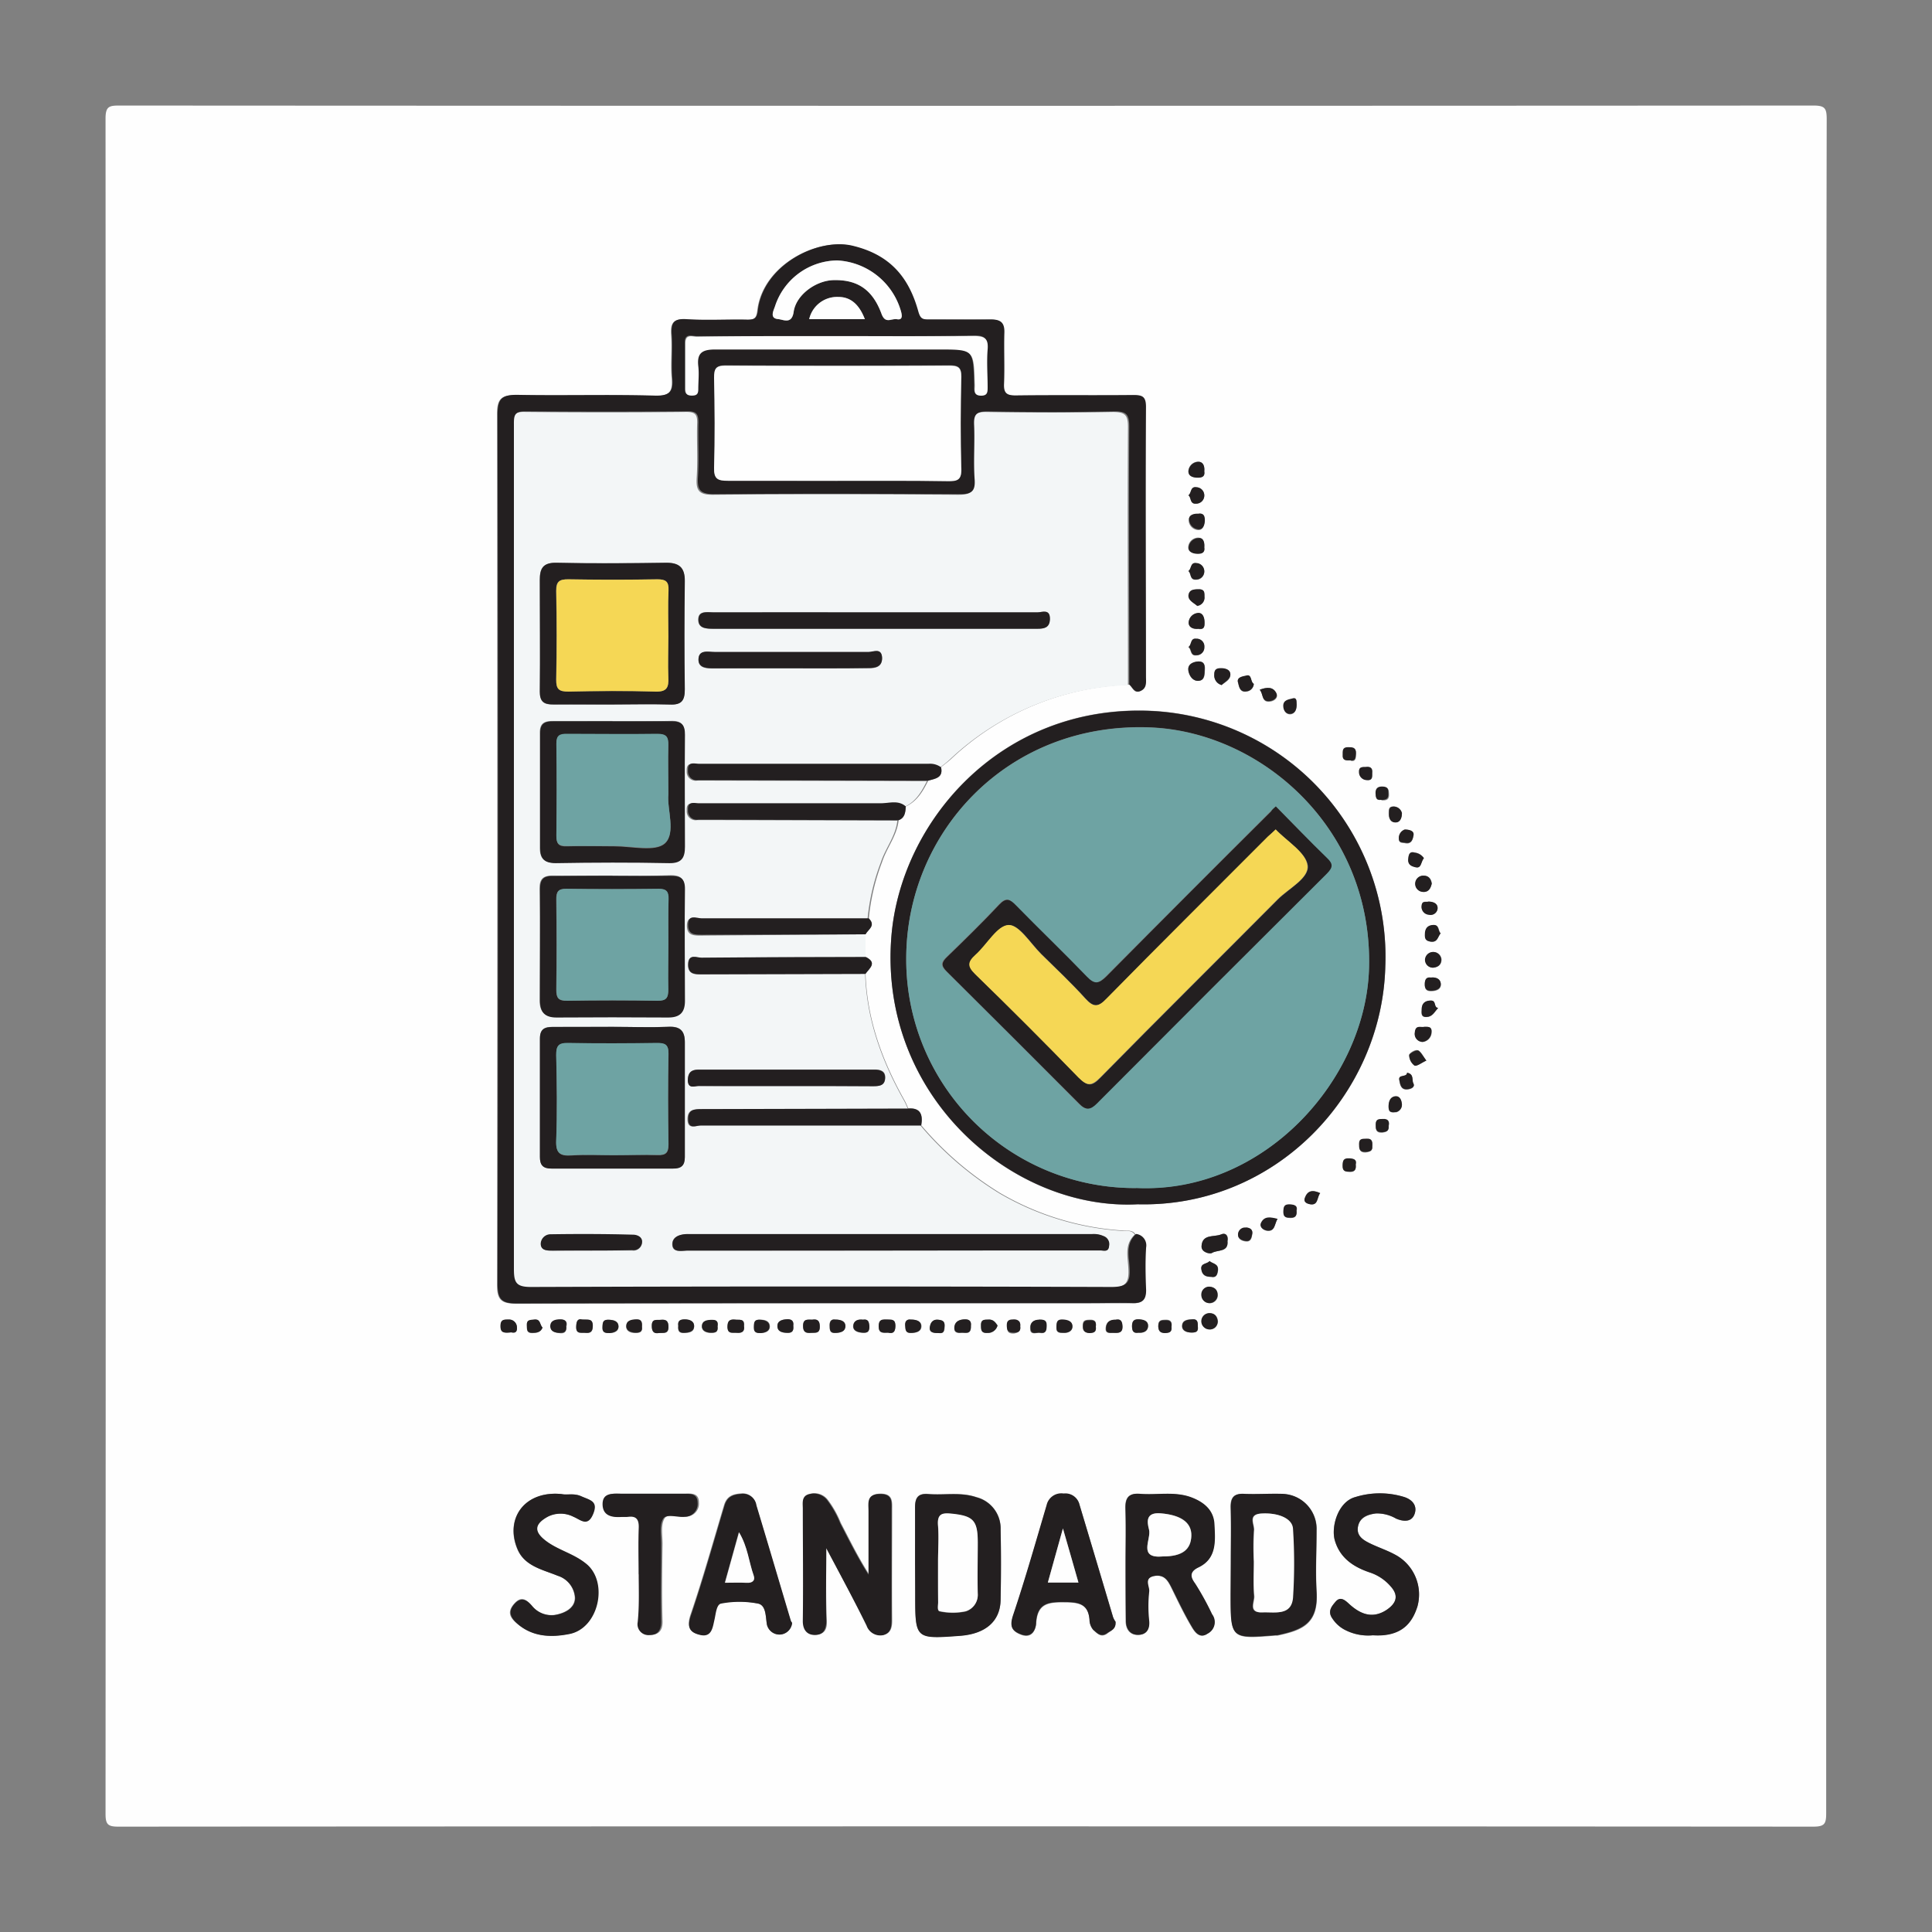 <svg id="Layer_1" data-name="Layer 1" xmlns="http://www.w3.org/2000/svg" viewBox="0 0 300 300"><rect x="0" y="0" width="300" height="300" fill="#808080" stroke="none"/><defs><style>.cls-1{fill:#fefefe;}.cls-2{fill:#f3f6f7;}.cls-3{fill:#231f20;}.cls-4{fill:#6ea3a3;}.cls-5{fill:#f5d755;}</style></defs><path class="cls-1" d="M283.57,150q0,65.75,0,131.49c0,1.65-.18,2.15-2,2.15q-131.62-.09-263.24,0c-1.63,0-1.94-.41-1.94-2q.06-131.62,0-263.25c0-1.9.6-2,2.18-2q131.49.08,263,0c1.78,0,2.08.39,2.08,2.11Q283.53,84.24,283.57,150ZM134.4,151.21c.57-.85,1.87-1.7,0-2.57l0-3.56c.4-.76,1.65-1.34.51-2.43a33.22,33.22,0,0,1,2.05-8.77c.72-2.24,2.33-4.11,2.58-6.52,1-.39,1.05-1.26,1.11-2.13,1.76-.81,2.66-2.37,3.48-4,1.07-.32,2.37-.42,2-2.11.52-.42,1.07-.82,1.56-1.27a42.4,42.4,0,0,1,27.67-11.54c.52.41.7,1.45,1.69,1s.8-1.36.8-2.2c0-14,0-27.92,0-41.88,0-1.76-.69-1.86-2.08-1.85-6,.06-12.09,0-18.13.06-1.44,0-1.9-.38-1.83-1.83.11-2.63,0-5.28.05-7.91,0-1.58-.58-2.1-2.11-2.06-3.23.07-6.46,0-9.7,0-1,0-1.26-.2-1.57-1.3-1.47-5.27-4.39-8.78-10.26-10.16-5.41-1.27-13.78,3-14.63,10-.15,1.27-.48,1.52-1.63,1.49-3.15-.06-6.31.13-9.45-.07-2-.13-2.43.59-2.3,2.41.16,2.21-.1,4.44.08,6.64s-.3,2.88-2.68,2.82c-7.14-.2-14.3,0-21.44-.12-2.34,0-3,.55-3,3q.1,67.55,0,135.09c0,2.36.6,3,3,3,29.71-.09,59.42-.06,89.13-.06,2.21,0,4.42,0,6.63,0,1.44,0,2-.55,1.94-2-.07-2.22-.12-4.44,0-6.64a1.78,1.78,0,0,0-1.56-2.09c-.46-.69-1.18-.52-1.84-.57a43.25,43.25,0,0,1-19.21-5.85,51,51,0,0,1-12.22-10.51c.27-1.58-.05-2.71-2-2.62-.21-.45-.39-.91-.64-1.34C137,164.71,134.64,158.29,134.4,151.21ZM176.66,187c21.38.52,38-17,38.45-37a38.2,38.2,0,0,0-36.57-39.64c-23.28-.93-38.73,17.34-40.13,35.09C136.45,170.38,157.43,188.07,176.66,187ZM128.3,240.39c2.32,4.37,4.37,8.18,6.37,12a2.25,2.25,0,0,0,2.54,1.46c1.14-.24,1.34-1.16,1.33-2.29-.06-5.69,0-11.39,0-17.08,0-1.32.15-2.58-1.85-2.55s-1.72,1.42-1.73,2.65c0,3.29,0,6.59,0,9.88-1.72-2.67-3-5.33-4.4-8a15.38,15.38,0,0,0-2.07-3.65,2.62,2.62,0,0,0-2.73-.85c-1.26.27-1,1.37-1,2.28,0,5.78,0,11.56,0,17.34,0,1.49.57,2.27,1.91,2.24s1.78-.77,1.73-2.16C128.22,248.15,128.3,244.58,128.3,240.39Zm46.48,2.37c0,3,0,5.94,0,8.92,0,1.3.63,2.2,1.88,2.2s1.86-.75,1.73-2.15a21.25,21.25,0,0,1,0-4.58c.09-.8-.91-2.1.84-2.42,1.52-.27,2.07.69,2.62,1.78,1,2.06,2,4.16,3.18,6.13.46.76,1.21,1.9,2.44,1.05a2,2,0,0,0,.69-3,44.26,44.26,0,0,0-2.62-4.76c-.62-.84-1.07-1.77.5-2.52,2.9-1.37,2.61-4.17,2.48-6.73-.11-2.17-1.64-3.4-3.51-4.12-2.59-1-5.33-.36-8-.57-1.86-.16-2.35.67-2.29,2.38C174.85,237.15,174.78,240,174.78,242.76Zm16.34,0v4.84c0,6.94,0,6.94,7,6.38h.26c3.91-.82,6.4-1.82,6.08-6.85-.2-3.13,0-6.29,0-9.43A5.44,5.44,0,0,0,199,232c-1.95-.09-3.91.06-5.86,0-1.57-.08-2.11.55-2.07,2.09C191.18,236.93,191.12,239.83,191.12,242.72Zm-49,.24v4.58c0,6.91,0,6.91,6.94,6.4,4-.29,6.26-2.25,6.32-5.57.07-3.65.08-7.3,0-10.94a5,5,0,0,0-3.74-5c-2.48-.85-5-.29-7.49-.5-1.57-.13-2.09.56-2.05,2.08C142.14,237,142.09,240,142.09,243Zm31.13,8.86a3.28,3.28,0,0,1-.39-.69q-2.61-8.74-5.22-17.48a2.24,2.24,0,0,0-2.45-1.7,2.34,2.34,0,0,0-2.64,1.79c-1.69,5.67-3.3,11.36-5.18,17-.56,1.67-.39,2.48,1.21,3.08,1.8.67,2.28-1,2.33-1.82.2-3.11,2-3.25,4.47-3.21,2.15,0,3.62.27,3.82,2.74a2.48,2.48,0,0,0,.59,1.58c.55.44,1.13,1.23,2.14.53C172.52,253.17,173.31,253,173.22,251.82ZM123,252a1.62,1.62,0,0,1-.28-.42c-1.78-6-3.53-11.94-5.34-17.9a2.09,2.09,0,0,0-2.35-1.78c-1.35.09-2.21.48-2.61,1.83-1.69,5.65-3.28,11.34-5.18,16.93-.64,1.86-.22,2.78,1.42,3.15s1.93-1.2,2.2-2.36c.22-.95.31-2.41,1.06-2.52a15.33,15.33,0,0,1,5.81.07c1.24.28,1.15,2,1.35,3.22a2,2,0,0,0,2.21,1.57A2,2,0,0,0,123,252Zm90.09,1.9c4.53.31,6.18-2,7-4.44a7,7,0,0,0-3.51-8.07c-1.3-.69-2.72-1.14-4-1.8-1-.51-2-1.26-1.71-2.58s1.51-1.84,2.81-2a5.9,5.9,0,0,1,3.09.8c1,.43,2.35.67,2.85-.64s-.25-2.27-1.56-2.7a12.82,12.82,0,0,0-7.61,0c-2.68.74-3.79,4.58-3.19,6.71.8,2.77,3,4.14,5.44,5a7.26,7.26,0,0,1,3.26,2.19c1.3,1.46.8,2.67-.69,3.64-2.2,1.42-4.07.62-5.77-.93-.67-.62-1.38-1.24-2.13-.35-.59.7-1.29,1.49-.47,2.62a5.15,5.15,0,0,0,1.78,1.66A7.81,7.81,0,0,0,213.13,253.93ZM87.23,232c-5.77-.59-8.88,3.8-6.91,8.54,1.11,2.65,3.93,3.17,6.23,4.12a3.83,3.83,0,0,1,2.7,3.44c0,1.66-1.71,2.43-3.17,2.66a3.91,3.91,0,0,1-3.52-1.43c-.77-.9-1.57-1.6-2.69-.35s-.77,2.1.27,3c2.4,2.18,5.31,2.3,8.23,1.72,4.48-.88,6-7.83,2.78-10.75-1.93-1.71-4.41-2.19-6.38-3.67s-1.86-2.65.27-3.81a4.42,4.42,0,0,1,4,.05c1,.4,2.16,1.52,3-.43s-.53-2.18-1.87-2.79C89.08,231.83,88,232.19,87.23,232Zm12,12.46c0,2.46.1,4.93,0,7.39a1.69,1.69,0,0,0,1.86,2c1.18,0,1.83-.67,1.79-2.11-.12-4-.06-8,0-12,0-1.34-.3-2.93.3-3.94.51-.85,2.2-.18,3.35-.31a2,2,0,0,0,2-2.18c0-1.51-1.15-1.4-2.18-1.39-3.23,0-6.46,0-9.68,0-1.36,0-3-.22-2.89,1.73.07,1.76,1.54,2,3,1.86.26,0,.52,0,.77,0,1.42-.23,1.91.31,1.84,1.78C99.09,239.7,99.18,242.08,99.18,244.46Zm91.42-51.79c.12-.79-.29-1.3-1-1-1.09.47-2.95-.12-3.06,1.83-.06,1,1.34,1.24,1.58,1.08C189,194,190.81,194.52,190.6,192.67Zm-4.76-89.94c-.8.13-1.49.47-1.32,1.43s.76,1.68,1.66,1.55.84-1.06.88-1.85S186.74,102.62,185.84,102.73Zm36.69,47.53c.78-.08,1.27-.48,1.27-1.28a1.27,1.27,0,0,0-2.53,0A1.22,1.22,0,0,0,222.53,150.26Zm-.22-13c-.09-.66-.38-1.22-1.2-1.28a1.26,1.26,0,0,0-.21,2.52C221.71,138.57,222.12,138.09,222.31,137.25Zm-33.22,68c-.05-.81-.44-1.3-1.24-1.33a1.26,1.26,0,1,0-.1,2.52A1.22,1.22,0,0,0,189.09,205.23Zm-1.29-5.44a1.22,1.22,0,0,0-1.26,1.29,1.26,1.26,0,1,0,2.52,0C189.07,200.27,188.58,199.87,187.8,199.79Zm35.9-54.86c-.45-.36-.16-1.36-1.14-1.31s-1.28.58-1.31,1.45c0,.66.07,1,.9,1.14C223.25,146.36,223.25,145.44,223.7,144.93ZM187,73.18c.06-.78-.2-1.52-1-1.5a1.58,1.58,0,0,0-1.48,1.46c0,.78.7,1,1.45,1S187.14,73.94,187,73.18ZM137.91,206.94c.71.16,1.11-.09,1.13-1s-.62-1-1.32-1-1.28,0-1.28,1.06S137.06,207,137.91,206.94Zm-11.75-2c-.73,0-1.44-.18-1.46.93,0,.95.38,1.18,1.21,1.12.65-.06,1.37.17,1.39-.94C127.31,205.08,126.93,204.8,126.16,204.91Zm95-45.47c-.58.1-1.32-.3-1.43.85a1.24,1.24,0,0,0,1.2,1.49,1.57,1.57,0,0,0,1.38-1.5C222.37,159.34,221.7,159.46,221.12,159.44Zm-105.6,46.41c.09-1.18-.76-.88-1.38-.95-.87-.09-1.2.24-1.19,1.14,0,1.14.78.85,1.42.91C115.23,207,115.68,206.74,115.52,205.85ZM102.26,207c.76-.05,1.52.22,1.54-.91,0-.91-.3-1.24-1.18-1.15-.63.07-1.4-.23-1.41.91C101.2,206.7,101.5,207.08,102.26,207Zm-11.85-2.07c-.76-.21-.92.33-.94,1.15,0,1.14.77.85,1.4.91.87.09,1.2-.23,1.18-1.14C92,204.68,91.27,205,90.41,204.89Zm97.73-6.62c.68.09.88-.24,1-1,.13-1.1-.81-1-1.3-1.48-.36.48-1.41.23-1.28,1.24S187.21,198.29,188.14,198.27Zm1.55-91.9c.47-.46,1.33-.76,1.36-1.57s-.69-1-1.44-1-1.08.19-1.06,1A1.54,1.54,0,0,0,189.69,106.37Zm-3.57-8.73c.85.12.94-.4.92-1.08s-.31-1.48-1.07-1.38a1.58,1.58,0,0,0-1.4,1.54C184.63,97.48,185.36,97.72,186.12,97.64Zm-.23-3.57A1.29,1.29,0,0,0,187,92.66c0-.62,0-1.18-.88-1.16-.74,0-1.47.15-1.59.88S185.34,93.58,185.89,94.07Zm.2-14.3c-.78,0-1.52.19-1.52,1a1.57,1.57,0,0,0,1.44,1.5c.77.06,1-.67,1-1.42S186.87,79.66,186.09,79.77ZM187,85c.05-.78-.19-1.52-1-1.52a1.57,1.57,0,0,0-1.5,1.44c-.06.77.67,1,1.43,1S187.14,85.73,187,85Zm0,3.83a1.28,1.28,0,0,0-1.19-1.35c-1-.17-.77.91-1.28,1.23.47.37.2,1.38,1.17,1.32A1.26,1.26,0,0,0,187,88.78Zm-1.23,10.4c-1-.16-.73,1-1.26,1.27.52.32.24,1.39,1.24,1.28a1.21,1.21,0,0,0,1.23-1.27A1.19,1.19,0,0,0,185.81,99.18Zm-12.5,105.73c-.94,0-1.51.32-1.59,1.25s.62.76,1.16.79c.79,0,1.49.06,1.41-1.1C174.24,205.08,174,204.81,173.31,204.91Zm-11.95,0c-.87,0-1.42.45-1.37,1.35,0,1.12,1,.58,1.51.68.95.16,1-.45,1-1.2S162,204.89,161.36,204.91ZM187,77a1.27,1.27,0,0,0-1.2-1.34c-1-.16-.76.92-1.27,1.25.48.35.21,1.37,1.18,1.3A1.26,1.26,0,0,0,187,77ZM79.34,206.89c.16,0,1,.34.93-.79A1.23,1.23,0,0,0,79,204.91c-.74,0-1.25,0-1.25,1S78.15,207,79.34,206.89Zm71.42-1c.06-.46,0-1-.83-1s-1.49.18-1.69,1.08.24,1.06,1,1S150.82,207.33,150.76,205.87Zm72.56-49.36c-.75-.07-.25-1.15-1.14-1.15s-1.41.45-1.42,1.35c0,.52-.24,1.25.76,1.2S222.73,157.14,223.32,156.51ZM123.18,205.87c.1-.75-.25-1-1-1s-1.45.24-1.47,1c0,.92.75,1.09,1.57,1.11S123.25,206.53,123.18,205.87ZM94.69,207c.7,0,1.39-.28,1.35-1.06s-.69-1-1.43-1c-1-.06-1,.43-1.06,1.2S94.05,207,94.69,207Zm5-.93c0-.64,0-1.15-.85-1.14s-1.61.16-1.61,1.07c0,.73.69,1,1.43,1S99.79,206.82,99.68,206Zm5.64-.17c-.06.66,0,1.13.88,1.1s1.61-.17,1.58-1.09c0-.73-.72-1-1.46-1S105.22,205.1,105.32,205.86Zm6.1.08c.09-.55,0-1.06-.83-1s-1.6.14-1.62,1c0,.74.68,1,1.42,1S111.54,206.85,111.42,205.94Zm6.77,1c.69,0,1.39-.28,1.35-1.06s-.7-1-1.44-1c-1-.06-1,.43-1,1.2S117.55,207,118.19,207Zm11.49-2.06c-.41-.07-.89,0-.88.86s.06,1.28,1,1.21c.74-.05,1.41-.26,1.44-1S130.66,204.9,129.68,204.9Zm4.29,0c-.75-.1-1.42.2-1.51.91s.55,1.07,1.29,1.12,1.25-.09,1.2-1C134.92,205.21,134.76,204.8,134,204.92Zm-46,1c.14-.62-.09-1-.89-1s-1.6.19-1.55,1.11c0,.72.74.94,1.48,1S88,206.71,87.92,205.87Zm53.51-1c-.41-.07-.89,0-.89.86s.07,1.28,1.05,1.21c.73-.05,1.4-.26,1.44-1S142.41,204.9,141.43,204.9Zm13.46.94c-.32-.47-.64-1-1.45-.94-.59,0-1.16-.05-1.15.84,0,.72,0,1.29,1,1.23A1.54,1.54,0,0,0,154.89,205.84ZM165.16,207c.75,0,1.39-.31,1.37-1s-.7-1-1.44-1c-1-.06-1,.43-1.05,1.2S164.54,207,165.16,207Zm57.07-55.16c-.75-.11-1,.26-1,1,0,.92.38,1.12,1.18,1.07s1.39-.35,1.31-1.12S223,151.71,222.23,151.79Zm-27.54-45.61c-.55-.31-.27-1.52-1.14-1.29-.45.12-1.57.21-1.31,1.07.15.51.23,1.59,1.35,1.38A1.25,1.25,0,0,0,194.69,106.18ZM176.78,206.94c.77.08,1.43-.21,1.49-.94s-.58-1.05-1.32-1.1-1.21.17-1.17,1.08C175.81,206.72,176,207.06,176.78,206.94ZM186,206c0-.62,0-1.16-.84-1.15s-1.61.15-1.63,1.06c0,.74.68,1,1.42,1S186.11,206.85,186,206Zm35.47-41.35c-.49-.64-.78-1.36-1.27-1.56s-1.39.47-1.39.72a2.06,2.06,0,0,0,.81,1.61C220,165.62,220.73,165,221.48,164.69Zm.36-24.66c-.37.1-1-.2-1.08.61a1.22,1.22,0,0,0,1.11,1.43,1.1,1.1,0,0,0,1.35-.87C223.33,140.39,222.67,140.07,221.84,140Zm-4.15-13.77a1.33,1.33,0,0,0-1.31-1c-.77,0-.72.5-.74,1,0,.76.23,1.43,1,1.46C217.31,127.73,217.66,127.17,217.69,126.26Zm3.41,7a2,2,0,0,0-1.39-.85c-.74-.21-1,.18-1,.93-.12,1,.54,1.19,1.12,1.33C220.73,134.9,220.6,133.88,221.1,133.26ZM145.79,207c.8.12.89-.38.91-1.06s-.3-.94-1-1c-1-.09-1.23.67-1.29,1.19C144.28,206.91,145.08,207,145.79,207Zm-61.54-.82c-.45-.39-.3-1.37-1.31-1.24-.62.08-1.19,0-1.13.9,0,.59-.07,1.19.85,1.17C83.37,207,84,206.87,84.25,206.13Zm134.24-39.56c-.05.77-1.44.18-1.22,1.15.11.48.17,1.42,1.1,1.42.61,0,1.38-.29,1.09-.88S219.63,166.79,218.49,166.57Zm-1.77,6.12a1.18,1.18,0,0,0,.94-1.4c-.08-.66-.51-1.2-1.16-1s-.9.88-.88,1.63S215.93,172.79,216.72,172.69ZM181.91,206c.06-.54.05-1.08-.82-1.08s-1.26.09-1.22,1c0,.72.22,1,1,1S182,206.87,181.91,206Zm-11.75,0c.06-.54.06-1.08-.82-1.08s-1.26.09-1.22,1c0,.72.23,1,1,1S170.27,206.87,170.16,206Zm-11.74,0c.09-.71-.16-1.06-.94-1s-1.1,0-1.11.89.18,1.22,1.09,1.18C158.21,206.93,158.52,206.66,158.42,205.94Zm40-16.68c-1.06-.26-2-.48-2.55.57-.34.67.3,1.14.87,1.24C198,191.3,197.88,190.06,198.38,189.26Zm2.94-1.34c.16-.71-.28-.86-1-.91-.94,0-1.06.42-1.06,1.2s.52.85,1.13.87C201.21,189.11,201.41,188.7,201.32,187.92Zm9.19-7.15c.16-.72-.27-.86-1-.91-.94-.05-1.06.42-1.06,1.2s.51.84,1.13.87C210.41,182,210.61,181.55,210.51,180.77Zm5.11-6c.14-.6-.06-1-.87-1-.58,0-1.17-.07-1.16.83,0,.73,0,1.27,1,1.23C215.3,175.78,215.73,175.63,215.62,174.74Zm2.48-45.93a1.37,1.37,0,0,0-.93,1.34c0,.77.57.61,1,.71,1,.19,1.18-.66,1.28-1.17S219,128.79,218.1,128.81Zm-3.62-4.61c.62,0,1.18,0,1.17-.84s-.08-1.26-1-1.22c-.71,0-1,.23-1,1S213.67,124.29,214.48,124.2Zm-4.77-6.14c.75.15.79-.38.83-1,.07-1-.52-1-1.24-1-.9,0-.78.61-.81,1.18C208.43,118.06,209,118.12,209.71,118.06Zm-8.37-8.61c-.06-.45.11-1.26-.64-1-.48.18-1.4.19-1.4,1.14,0,.68.35,1.24,1,1.25C201.06,110.87,201.35,110.21,201.34,109.45Zm-5.73-2.35c.58.63.21,2,1.63,1.75.62-.09,1.23-.6.95-1.21C197.72,106.63,196.75,106.67,195.61,107.1Zm17.47,70.84c0-.63,0-1.18-.86-1.13-.57,0-1.18-.1-1.18.8,0,.71,0,1.31,1,1.26C212.7,178.84,213.17,178.74,213.08,177.94Zm-19.64,12.67a1.09,1.09,0,0,0-1.23,1c-.05.65.49,1,1.14,1.07.89.15,1-.64,1.06-1.08C194.58,190.94,194.08,190.63,193.44,190.61ZM205,185.27c-1.21-.56-2-.41-2.41.82-.16.51.26.75.6.85C204.75,187.38,204.44,185.94,205,185.27Zm7.07-66.17c-.57,0-1.08,0-1,.75a1.23,1.23,0,0,0,1.22,1.28c.92.09.78-.57.82-1.14C213.15,119.16,212.67,119,212.06,119.1Z"/><path class="cls-2" d="M134.4,145.08l0,3.56c-8.51,0-17,0-25.52.11-.72,0-2-.72-2.06,1,0,1.46.9,1.58,2,1.57l25.52-.07c.24,7.08,2.58,13.5,6,19.58.25.43.43.89.64,1.34l-32.14.08c-1.11,0-2.08,0-2.09,1.53,0,1.71,1.3,1,2,1,11.4,0,22.8,0,34.19,0a51,51,0,0,0,12.22,10.51,43.25,43.25,0,0,0,19.21,5.85c.66,0,1.38-.12,1.84.57-1.64,1.49-1.08,3.47-1,5.23.13,2.2-.37,3-2.81,3q-45.06-.15-90.12,0c-2.36,0-2.69-.7-2.68-2.81q.09-52.45,0-104.92c0-8.77,0-17.53,0-26.3,0-1.3.12-1.95,1.72-1.94q12.65.13,25.28,0c1.4,0,1.69.47,1.65,1.75-.08,2.8.11,5.62-.07,8.42-.13,2,.31,2.72,2.55,2.69,12.68-.12,25.36-.09,38,0,1.8,0,2.56-.26,2.41-2.3-.2-2.79,0-5.61-.08-8.42-.08-1.61.32-2.16,2.06-2.13,6.55.11,13.1.12,19.65,0,1.88,0,2.39.41,2.38,2.35-.08,13.36,0,26.72,0,40.07a42.4,42.4,0,0,0-27.67,11.54c-.49.45-1,.85-1.56,1.27a2.83,2.83,0,0,0-1.88-.54c-3.23,0-6.46,0-9.68,0q-13,0-26,0c-.73,0-1.82-.43-1.73,1.07a1.38,1.38,0,0,0,1.63,1.47c.6,0,1.19,0,1.79,0l33.88.08c-.82,1.64-1.72,3.2-3.48,4-1.17-1-2.57-.48-3.84-.49-9.43,0-18.85,0-28.27,0-.75,0-1.81-.4-1.71,1.08a1.38,1.38,0,0,0,1.65,1.46c.59,0,1.19,0,1.78,0l29.28.09c-.25,2.41-1.86,4.28-2.58,6.52a33.22,33.22,0,0,0-2.05,8.77c-8.67,0-17.34-.06-26,0-.72,0-2-.73-2.05,1,0,1.47.92,1.57,2.05,1.56ZM95.08,159.45c-3.06,0-6.12,0-9.17,0-1.33,0-2.08.3-2.07,1.83,0,6.11,0,12.23,0,18.34,0,1.3.49,1.83,1.8,1.82q9.43,0,18.86,0c1.28,0,1.84-.46,1.84-1.79,0-5.94,0-11.88,0-17.83,0-1.78-.74-2.49-2.6-2.39C100.86,159.56,98,159.45,95.08,159.45Zm0-47.5c-3.06,0-6.13,0-9.19,0-1.32,0-2.08.3-2.07,1.83,0,6,0,11.91,0,17.87,0,1.61.65,2.34,2.42,2.32,5.87-.1,11.75-.12,17.62,0,2,0,2.44-.92,2.44-2.56,0-5.79,0-11.58,0-17.36,0-1.53-.49-2.15-2.07-2.11C101.23,112,98.17,112,95.1,112Zm0-2.56c3,0,5.94-.08,8.91,0,1.81.08,2.35-.59,2.33-2.36-.09-5.6-.08-11.2,0-16.8,0-2.06-.82-2.88-2.87-2.85-5.68.06-11.37.11-17.06,0-2.11,0-2.59.9-2.58,2.68,0,5.77.05,11.54,0,17.32,0,1.59.63,2.07,2.13,2C89,109.34,92.07,109.39,95.13,109.39Zm0,26.56c-3.06,0-6.11.05-9.17,0-1.5,0-2.14.44-2.13,2,.07,5.77,0,11.55,0,17.32,0,1.78.71,2.65,2.55,2.64q8.66-.06,17.32,0c1.79,0,2.64-.73,2.63-2.57,0-5.77-.07-11.55,0-17.32,0-1.78-.75-2.15-2.31-2.11C101.08,136,98.1,136,95.13,136Zm43.36,58.23h17.6c4.93,0,9.86,0,14.79,0,.51,0,1.26.3,1.34-.68a1.33,1.33,0,0,0-.87-1.55,3.7,3.7,0,0,0-1.71-.31q-31.37,0-62.75,0c-1.26,0-2.47.39-2.46,1.56,0,1.41,1.49,1,2.42,1Q122.68,194.2,138.49,194.18Zm-2.4-99.09q-12.63,0-25.26,0c-1,0-2.36-.34-2.37,1.12s1.32,1.42,2.42,1.42h50.25c1,0,1.85-.16,1.91-1.45.07-1.71-1.21-1.08-1.95-1.09C152.75,95.08,144.42,95.09,136.09,95.09Zm-14,73.55c4.51,0,9,0,13.53,0,.89,0,1.79,0,1.89-1.16s-.67-1.41-1.65-1.41h-27.3c-1.18,0-1.71.51-1.67,1.69,0,1.34,1.06.84,1.68.85C113,168.66,117.53,168.64,122,168.64Zm.64-64.87c4.07,0,8.14,0,12.21,0,1,0,2.1-.16,2.08-1.56,0-1.65-1.34-.93-2.07-.94-8,0-16,0-23.92,0-1,0-2.56-.44-2.52,1.22,0,1.35,1.43,1.32,2.51,1.32C114.87,103.78,118.77,103.77,122.68,103.77ZM91.81,194.18c2.11,0,4.23,0,6.35,0a1.32,1.32,0,0,0,1.5-1c.26-1.1-.83-1.38-1.34-1.39-4.32-.12-8.63-.13-12.95-.06A1.53,1.53,0,0,0,84,193.22c.06.94,1,1,1.75,1C87.74,194.17,89.77,194.18,91.81,194.18Z"/><path class="cls-3" d="M175.35,106.3c0-13.35-.09-26.71,0-40.07,0-1.94-.5-2.38-2.38-2.35-6.55.13-13.1.12-19.65,0-1.74,0-2.14.52-2.06,2.13.12,2.81-.12,5.63.08,8.42.15,2-.61,2.31-2.41,2.3-12.68-.07-25.36-.1-38,0-2.24,0-2.68-.67-2.55-2.69.18-2.8,0-5.62.07-8.42,0-1.28-.25-1.76-1.65-1.75q-12.65.1-25.28,0c-1.6,0-1.73.64-1.72,1.94,0,8.77,0,17.53,0,26.3q0,52.45,0,104.92c0,2.11.32,2.82,2.68,2.81q45.06-.15,90.12,0c2.44,0,2.94-.75,2.81-3-.1-1.76-.66-3.74,1-5.23a1.78,1.78,0,0,1,1.56,2.09c-.14,2.2-.09,4.42,0,6.64,0,1.41-.5,2-1.94,2-2.21-.07-4.42,0-6.63,0-29.71,0-59.42,0-89.13.06-2.39,0-3-.66-3-3q.1-67.54,0-135.09c0-2.42.7-3,3-3,7.14.14,14.3-.08,21.44.12,2.38.06,2.86-.7,2.68-2.82s.08-4.43-.08-6.64c-.13-1.82.27-2.54,2.3-2.41,3.14.2,6.3,0,9.45.07,1.15,0,1.48-.22,1.63-1.49.85-6.95,9.22-11.24,14.63-10,5.87,1.38,8.79,4.89,10.26,10.16.31,1.1.59,1.31,1.57,1.3,3.24,0,6.47,0,9.7,0,1.53,0,2.16.48,2.11,2.06-.08,2.63.06,5.28-.05,7.91-.07,1.45.39,1.85,1.83,1.83,6-.08,12.09,0,18.13-.06,1.39,0,2.09.09,2.08,1.85-.08,14,0,27.92,0,41.88,0,.84.17,1.75-.8,2.2S175.87,106.71,175.35,106.3ZM129.88,74.66c5.79,0,11.57,0,17.35,0,1.44,0,2.11-.16,2.06-1.88-.14-4.76-.12-9.53,0-14.29,0-1.53-.53-1.77-1.9-1.77q-17.34.07-34.7,0c-1.52,0-1.8.5-1.78,1.88.08,4.68.12,9.36,0,14,0,1.78.6,2.06,2.16,2C118.65,74.61,124.27,74.66,129.88,74.66Zm-.06-22.47c-7.22,0-14.45,0-21.68,0-.72,0-1.83-.48-1.81,1q0,3.57,0,7.14c0,.74.24,1,1,1s1.05-.3,1-1c0-1.19.11-2.39,0-3.57-.23-2.05.6-2.61,2.61-2.59,11.57.08,23.13,0,34.7,0,5.48,0,5.48,0,5.62,5.37a4.34,4.34,0,0,1,0,.51c0,.73,0,1.3,1,1.29s1-.6,1-1.31c0-2-.13-3.92,0-5.87.14-1.71-.47-2.09-2.1-2.07C144.11,52.24,137,52.18,129.82,52.19ZM130,40.44a10.3,10.3,0,0,0-9.68,7.19c-.26.71-.81,1.81.52,1.92.78.06,2.11.91,2.4-1.13.38-2.65,3.45-4.84,6.15-4.92,3.65-.1,6.06,1.37,7.48,5.2.61,1.68,1.63.73,2.42.87s.78-.63.62-1.21A10.89,10.89,0,0,0,130,40.44Zm-4.38,9.12h8.65c-.77-2-2-3.45-4.1-3.45A4.45,4.45,0,0,0,125.65,49.56Z"/><path class="cls-3" d="M176.66,187c-19.23,1-40.21-16.65-38.25-41.52,1.4-17.75,16.85-36,40.13-35.09a38.2,38.2,0,0,1,36.57,39.64C214.61,170,198,187.55,176.66,187Zm-.22-2.55c19.85.93,35.64-16.87,36.14-34.09.63-21.72-16.78-36.78-34.05-37.42-22.18-.83-37.8,16.4-37.81,35.89A35.48,35.48,0,0,0,176.44,184.48Z"/><path class="cls-3" d="M128.3,240.39c0,4.19-.08,7.76,0,11.33,0,1.39-.52,2.14-1.73,2.16s-1.94-.75-1.91-2.24c.08-5.78,0-11.56,0-17.34,0-.91-.24-2,1-2.28a2.62,2.62,0,0,1,2.73.85,15.38,15.38,0,0,1,2.07,3.65c1.37,2.63,2.68,5.29,4.4,8,0-3.29,0-6.59,0-9.88,0-1.23-.34-2.62,1.73-2.65s1.85,1.23,1.85,2.55c0,5.69,0,11.39,0,17.08,0,1.13-.19,2-1.33,2.29a2.25,2.25,0,0,1-2.54-1.46C132.67,248.57,130.62,244.76,128.3,240.39Z"/><path class="cls-3" d="M174.78,242.76c0-2.81.07-5.61,0-8.42-.06-1.71.43-2.54,2.29-2.38,2.66.21,5.4-.43,8,.57,1.87.72,3.4,1.95,3.51,4.12.13,2.56.42,5.36-2.48,6.73-1.57.75-1.12,1.68-.5,2.52a44.26,44.26,0,0,1,2.62,4.76,2,2,0,0,1-.69,3c-1.23.85-2-.29-2.44-1.05-1.18-2-2.15-4.07-3.18-6.13-.55-1.09-1.1-2-2.62-1.78-1.75.32-.75,1.62-.84,2.42a21.25,21.25,0,0,0,0,4.58c.13,1.4-.53,2.15-1.73,2.15s-1.89-.9-1.88-2.2C174.79,248.7,174.78,245.73,174.78,242.76Zm5.81-1.08c3,0,4.34-1,4.4-3.21s-1.76-3.24-4.77-3.48c-2.34-.19-2.11,1.34-1.8,2.52C178.82,239,176.58,242.06,180.59,241.68Z"/><path class="cls-3" d="M191.12,242.72c0-2.89.06-5.79,0-8.67,0-1.54.5-2.17,2.07-2.09,2,.09,3.91-.06,5.86,0a5.44,5.44,0,0,1,5.37,5.67c0,3.14-.16,6.3,0,9.43.32,5-2.17,6-6.08,6.85h-.26c-7,.56-7,.56-7-6.38Zm3.58-.23c0,1.78-.11,3.57,0,5.34.08.92-1,2.62,1.27,2.54,1.92-.08,4.47.57,4.73-2.26a82.72,82.72,0,0,0,0-10.68c-.05-1.65-2.29-2.56-4.87-2.41-2.22.13-1,1.73-1.16,2.64A40.93,40.93,0,0,0,194.7,242.49Z"/><path class="cls-3" d="M142.09,243c0-3,0-5.94,0-8.91,0-1.52.48-2.21,2.05-2.08,2.49.21,5-.35,7.49.5a5,5,0,0,1,3.74,5c.08,3.64.07,7.29,0,10.94-.06,3.32-2.35,5.28-6.32,5.57-6.94.51-6.94.51-6.94-6.4Zm3.57-.51c0,2.12,0,4.25,0,6.37,0,.49-.19,1.32.28,1.38a9.62,9.62,0,0,0,4,0,2.67,2.67,0,0,0,1.87-2.71c-.1-2.63,0-5.26,0-7.9,0-3.5-.66-4.2-4.1-4.55-1.38-.13-2.24,0-2.07,1.82S145.66,240.58,145.66,242.45Z"/><path class="cls-3" d="M173.22,251.82c.09,1.18-.7,1.35-1.32,1.78-1,.7-1.59-.09-2.14-.53a2.48,2.48,0,0,1-.59-1.58c-.2-2.47-1.67-2.71-3.82-2.74-2.51,0-4.27.1-4.47,3.21,0,.86-.53,2.49-2.33,1.82-1.6-.6-1.77-1.41-1.21-3.08,1.88-5.6,3.49-11.29,5.18-17a2.34,2.34,0,0,1,2.64-1.79,2.24,2.24,0,0,1,2.45,1.7q2.63,8.74,5.22,17.48A3.28,3.28,0,0,0,173.22,251.82Zm-5.76-6.08c-.75-2.62-1.47-5.14-2.41-8.4-.92,3.29-1.62,5.81-2.34,8.4Z"/><path class="cls-3" d="M123,252a2,2,0,0,1-1.71,1.8,2,2,0,0,1-2.21-1.57c-.2-1.21-.11-2.94-1.35-3.22A15.33,15.33,0,0,0,112,249c-.75.11-.84,1.57-1.06,2.52-.27,1.16-.41,2.77-2.2,2.36s-2.06-1.29-1.42-3.15c1.9-5.59,3.49-11.28,5.18-16.93.4-1.35,1.26-1.74,2.61-1.83a2.09,2.09,0,0,1,2.35,1.78c1.81,6,3.56,11.94,5.34,17.9A1.42,1.42,0,0,0,123,252Zm-10.46-6.25c1.18,0,2.27-.05,3.36,0,.88.05,1.38-.34,1.09-1.15-.75-2.11-.91-4.43-2.27-6.69Z"/><path class="cls-3" d="M213.13,253.93a7.81,7.81,0,0,1-4.44-.93,5.15,5.15,0,0,1-1.78-1.66c-.82-1.13-.12-1.92.47-2.62.75-.89,1.46-.27,2.13.35,1.7,1.55,3.57,2.35,5.77.93,1.49-1,2-2.18.69-3.64a7.26,7.26,0,0,0-3.26-2.19c-2.48-.82-4.64-2.19-5.44-5-.6-2.13.51-6,3.19-6.71a12.82,12.82,0,0,1,7.61,0c1.31.43,2.06,1.43,1.56,2.7s-1.85,1.07-2.85.64a5.9,5.9,0,0,0-3.09-.8c-1.3.16-2.52.54-2.81,2s.69,2.07,1.71,2.58c1.32.66,2.74,1.11,4,1.8a7,7,0,0,1,3.51,8.07C219.31,252,217.66,254.24,213.13,253.93Z"/><path class="cls-3" d="M87.23,232c.81.19,1.85-.17,3,.33,1.34.61,2.74.71,1.87,2.79s-2,.83-3,.43a4.42,4.42,0,0,0-4-.05c-2.13,1.16-2.24,2.34-.27,3.81s4.45,2,6.38,3.67c3.27,2.92,1.7,9.87-2.78,10.75-2.92.58-5.83.46-8.23-1.72-1-.93-1.31-1.88-.27-3s1.92-.55,2.69.35a3.91,3.91,0,0,0,3.52,1.43c1.46-.23,3.17-1,3.17-2.66a3.83,3.83,0,0,0-2.7-3.44c-2.3-.95-5.12-1.47-6.23-4.12C78.35,235.8,81.46,231.41,87.23,232Z"/><path class="cls-3" d="M99.18,244.46c0-2.38-.09-4.76,0-7.13.07-1.47-.42-2-1.84-1.78-.25,0-.51,0-.77,0-1.45.1-2.92-.1-3-1.86-.07-1.95,1.53-1.75,2.89-1.73,3.22,0,6.45,0,9.68,0,1,0,2.15-.12,2.18,1.39a2,2,0,0,1-2,2.18c-1.15.13-2.84-.54-3.35.31-.6,1-.3,2.6-.3,3.94,0,4-.09,8,0,12,0,1.44-.61,2.11-1.79,2.11a1.69,1.69,0,0,1-1.86-2C99.28,249.39,99.18,246.92,99.18,244.46Z"/><path class="cls-3" d="M144.13,121.22l-33.88-.08c-.6,0-1.19,0-1.79,0a1.38,1.38,0,0,1-1.63-1.47c-.09-1.5,1-1.07,1.73-1.07q13,0,26,0c3.22,0,6.45,0,9.68,0a2.83,2.83,0,0,1,1.88.54C146.5,120.8,145.2,120.9,144.13,121.22Z"/><path class="cls-3" d="M143.05,174.75c-11.39,0-22.79,0-34.19,0-.72,0-2,.71-2-1,0-1.49,1-1.53,2.09-1.53l32.14-.08C143,172,143.32,173.17,143.05,174.75Z"/><path class="cls-3" d="M139.54,127.36l-29.28-.09c-.59,0-1.19,0-1.78,0a1.38,1.38,0,0,1-1.65-1.46c-.1-1.48,1-1.08,1.71-1.08,9.42,0,18.84,0,28.27,0,1.27,0,2.67-.54,3.84.49C140.59,126.1,140.52,127,139.54,127.36Z"/><path class="cls-3" d="M134.4,151.21l-25.52.07c-1.13,0-2.07-.11-2-1.57.05-1.68,1.34-1,2.06-1,8.51-.08,17-.09,25.52-.11C136.27,149.51,135,150.36,134.4,151.21Z"/><path class="cls-3" d="M134.4,145.08l-25.5.07c-1.13,0-2.08-.09-2.05-1.56,0-1.69,1.33-1,2.05-1,8.67,0,17.34,0,26,0C136.05,143.74,134.8,144.32,134.4,145.08Z"/><path class="cls-3" d="M190.6,192.67c.21,1.85-1.59,1.35-2.45,1.91-.24.16-1.64-.09-1.58-1.08.11-1.95,2-1.36,3.06-1.83C190.31,191.37,190.72,191.88,190.6,192.67Z"/><path class="cls-3" d="M185.84,102.73c.9-.11,1.26.22,1.22,1.13s0,1.73-.88,1.85-1.51-.68-1.66-1.55S185,102.86,185.84,102.73Z"/><path class="cls-3" d="M222.53,150.26a1.22,1.22,0,0,1-1.26-1.28,1.27,1.27,0,0,1,2.53,0C223.8,149.78,223.31,150.18,222.53,150.26Z"/><path class="cls-3" d="M222.31,137.25c-.19.84-.6,1.32-1.41,1.24a1.26,1.26,0,0,1,.21-2.52C221.93,136,222.22,136.59,222.31,137.25Z"/><path class="cls-3" d="M189.09,205.23a1.22,1.22,0,0,1-1.34,1.19,1.26,1.26,0,1,1,.1-2.52C188.65,203.93,189,204.42,189.09,205.23Z"/><path class="cls-3" d="M187.8,199.79c.78.08,1.27.48,1.26,1.29a1.26,1.26,0,1,1-2.52,0A1.22,1.22,0,0,1,187.8,199.79Z"/><path class="cls-3" d="M223.7,144.93c-.45.51-.45,1.43-1.55,1.28-.83-.12-.92-.48-.9-1.14,0-.87.38-1.41,1.31-1.45S223.25,144.57,223.7,144.93Z"/><path class="cls-3" d="M187,73.18c.11.76-.26,1-1,1s-1.49-.24-1.45-1a1.58,1.58,0,0,1,1.48-1.46C186.83,71.66,187.09,72.4,187,73.18Z"/><path class="cls-3" d="M137.91,206.94c-.85,0-1.46.07-1.47-1s.52-1.08,1.28-1.06,1.34-.06,1.32,1S138.62,207.1,137.91,206.94Z"/><path class="cls-3" d="M126.16,204.91c.77-.11,1.15.17,1.14,1.11,0,1.11-.74.88-1.39.94-.83.06-1.23-.17-1.21-1.12C124.72,204.73,125.43,204.92,126.16,204.91Z"/><path class="cls-3" d="M221.12,159.45c.58,0,1.25-.11,1.15.83a1.57,1.57,0,0,1-1.38,1.5,1.24,1.24,0,0,1-1.2-1.49C219.8,159.14,220.54,159.54,221.12,159.45Z"/><path class="cls-3" d="M115.52,205.85c.16.89-.29,1.19-1.15,1.1-.64-.06-1.4.23-1.42-.91,0-.9.32-1.23,1.19-1.14C114.76,205,115.61,204.67,115.52,205.85Z"/><path class="cls-3" d="M102.26,207c-.76.12-1.06-.26-1.05-1.15,0-1.14.78-.84,1.41-.91.88-.09,1.19.24,1.18,1.15C103.78,207.18,103,206.91,102.26,207Z"/><path class="cls-3" d="M90.41,204.89c.86.06,1.62-.21,1.64.92,0,.91-.31,1.23-1.18,1.14-.63-.06-1.43.23-1.4-.91C89.49,205.22,89.65,204.68,90.41,204.89Z"/><path class="cls-3" d="M188.14,198.27c-.93,0-1.5-.3-1.61-1.22s.92-.76,1.28-1.24c.49.43,1.43.38,1.3,1.48C189,198,188.82,198.36,188.14,198.27Z"/><path class="cls-3" d="M189.69,106.37a1.54,1.54,0,0,1-1.14-1.62c0-.8.32-1,1.06-1s1.46.26,1.44,1S190.16,105.91,189.69,106.37Z"/><path class="cls-3" d="M186.12,97.64c-.76.08-1.49-.16-1.55-.92a1.58,1.58,0,0,1,1.4-1.54c.76-.1,1.05.62,1.07,1.38S187,97.76,186.12,97.64Z"/><path class="cls-3" d="M185.89,94.07c-.55-.49-1.45-.82-1.32-1.69s.85-.87,1.59-.88c.92,0,.88.54.88,1.16A1.29,1.29,0,0,1,185.89,94.07Z"/><path class="cls-3" d="M186.09,79.77c.78-.11,1,.3,1,1s-.27,1.48-1,1.42a1.57,1.57,0,0,1-1.44-1.5C184.57,80,185.31,79.72,186.09,79.77Z"/><path class="cls-3" d="M187,85c.11.78-.3,1-1,1s-1.49-.27-1.43-1a1.57,1.57,0,0,1,1.5-1.44C186.84,83.43,187.08,84.17,187,85Z"/><path class="cls-3" d="M187,88.78a1.26,1.26,0,0,1-1.3,1.2c-1,.06-.7-1-1.17-1.32.51-.32.26-1.4,1.28-1.23A1.28,1.28,0,0,1,187,88.78Z"/><path class="cls-3" d="M185.81,99.18a1.19,1.19,0,0,1,1.21,1.28,1.21,1.21,0,0,1-1.23,1.27c-1,.11-.72-1-1.24-1.28C185.08,100.14,184.79,99,185.81,99.18Z"/><path class="cls-3" d="M173.31,204.91c.64-.1.93.17,1,.94.08,1.16-.62,1.14-1.41,1.1-.54,0-1.24.15-1.16-.79S172.37,204.89,173.31,204.91Z"/><path class="cls-3" d="M161.36,204.91c.61,0,1.17,0,1.17.83s-.08,1.36-1,1.2c-.55-.1-1.46.44-1.51-.68C159.94,205.36,160.49,204.93,161.36,204.91Z"/><path class="cls-3" d="M187,77a1.26,1.26,0,0,1-1.29,1.21c-1,.07-.7-1-1.18-1.3.51-.33.26-1.41,1.27-1.25A1.27,1.27,0,0,1,187,77Z"/><path class="cls-3" d="M79.34,206.89c-1.19.14-1.64,0-1.63-1s.51-1,1.25-1a1.23,1.23,0,0,1,1.31,1.19C80.37,207.23,79.5,206.86,79.34,206.89Z"/><path class="cls-3" d="M150.76,205.87c.06,1.46-.92,1-1.56,1.07s-1.13-.2-1-1,.86-1.08,1.69-1.08S150.82,205.41,150.76,205.87Z"/><path class="cls-3" d="M223.32,156.51c-.59.63-.91,1.36-1.8,1.4s-.77-.68-.76-1.2c0-.9.5-1.34,1.42-1.35S222.57,156.44,223.32,156.51Z"/><path class="cls-3" d="M123.18,205.87c.07.66-.06,1.11-.89,1.09s-1.61-.19-1.57-1.11c0-.72.72-.95,1.47-1S123.28,205.12,123.18,205.87Z"/><path class="cls-3" d="M94.69,207c-.64,0-1.15,0-1.14-.87s.09-1.26,1.06-1.2c.74.05,1.4.27,1.43,1S95.39,206.92,94.69,207Z"/><path class="cls-3" d="M99.68,206c.11.79-.33.94-1,.93s-1.43-.27-1.43-1c0-.91.8-1.05,1.61-1.07S99.73,205.39,99.68,206Z"/><path class="cls-3" d="M105.32,205.86c-.1-.76.27-1,1-1s1.44.25,1.46,1c0,.92-.77,1.07-1.58,1.09S105.26,206.52,105.32,205.86Z"/><path class="cls-3" d="M111.42,205.94c.12.91-.35,1-1,1s-1.43-.27-1.42-1c0-.91.82-1,1.62-1S111.51,205.39,111.42,205.94Z"/><path class="cls-3" d="M118.19,207c-.64,0-1.15,0-1.14-.87s.09-1.26,1-1.2c.74.05,1.4.27,1.44,1S118.88,206.92,118.19,207Z"/><path class="cls-3" d="M129.68,204.9c1,0,1.64.3,1.6,1.07s-.7.95-1.44,1c-1,.07-1-.46-1-1.21S129.27,204.83,129.68,204.9Z"/><path class="cls-3" d="M134,204.92c.79-.12.95.29,1,1,.05,1-.42,1.1-1.2,1s-1.38-.37-1.29-1.12S133.22,204.82,134,204.92Z"/><path class="cls-3" d="M87.92,205.87c.11.84-.21,1.11-1,1.1s-1.45-.24-1.48-1c0-.92.74-1.1,1.55-1.11S88.06,205.25,87.92,205.87Z"/><path class="cls-3" d="M141.43,204.9c1,0,1.64.3,1.6,1.07s-.71.95-1.44,1c-1,.07-1-.46-1.05-1.21S141,204.83,141.43,204.9Z"/><path class="cls-3" d="M154.89,205.84a1.54,1.54,0,0,1-1.57,1.13c-1,.06-1-.51-1-1.23,0-.89.56-.81,1.15-.84C154.25,204.86,154.57,205.37,154.89,205.84Z"/><path class="cls-3" d="M165.16,206.94c-.62,0-1.13,0-1.12-.85s.09-1.26,1.05-1.2c.74.05,1.41.27,1.44,1S165.91,207,165.16,206.94Z"/><path class="cls-3" d="M222.23,151.79c.76-.08,1.43.21,1.5.93s-.57,1.06-1.31,1.12-1.22-.15-1.18-1.07C221.27,152.05,221.48,151.68,222.23,151.79Z"/><path class="cls-3" d="M194.69,106.18a1.25,1.25,0,0,1-1.1,1.16c-1.12.21-1.2-.87-1.35-1.38-.26-.86.86-.95,1.31-1.07C194.42,104.66,194.14,105.87,194.69,106.18Z"/><path class="cls-3" d="M176.78,206.94c-.74.12-1-.22-1-1,0-.91.36-1.14,1.17-1.08s1.39.34,1.32,1.1S177.55,207,176.78,206.94Z"/><path class="cls-3" d="M186,206c.1.81-.36.93-1,.92s-1.43-.27-1.42-1c0-.91.82-1,1.63-1.06S186,205.42,186,206Z"/><path class="cls-3" d="M221.48,164.69c-.75.34-1.45.93-1.85.77a2.06,2.06,0,0,1-.81-1.61c0-.25,1.05-.85,1.39-.72S221,164.05,221.48,164.69Z"/><path class="cls-3" d="M221.84,140c.83,0,1.49.36,1.38,1.17a1.1,1.1,0,0,1-1.35.87,1.22,1.22,0,0,1-1.11-1.43C220.82,139.83,221.47,140.13,221.84,140Z"/><path class="cls-3" d="M217.69,126.26c0,.91-.38,1.47-1,1.45-.8,0-1.06-.7-1-1.46,0-.52,0-1,.74-1A1.33,1.33,0,0,1,217.69,126.26Z"/><path class="cls-3" d="M221.1,133.26c-.5.62-.37,1.64-1.31,1.41-.58-.14-1.24-.37-1.12-1.33.09-.75.3-1.14,1-.93A2,2,0,0,1,221.1,133.26Z"/><path class="cls-3" d="M145.79,207c-.71,0-1.51,0-1.42-.89.06-.52.31-1.28,1.29-1.19.74.08,1.06.25,1,1S146.59,207.07,145.79,207Z"/><path class="cls-3" d="M84.25,206.13c-.28.74-.88.82-1.59.83-.92,0-.81-.58-.85-1.17-.06-.9.51-.82,1.13-.9C84,204.76,83.8,205.74,84.25,206.13Z"/><path class="cls-3" d="M218.49,166.57c1.14.22.7,1.16,1,1.69s-.48.88-1.09.88c-.93,0-1-.94-1.1-1.42C217.05,166.75,218.44,167.34,218.49,166.57Z"/><path class="cls-3" d="M216.72,172.69c-.79.1-1.08-.12-1.1-.81s.15-1.45.88-1.63,1.08.38,1.16,1A1.18,1.18,0,0,1,216.72,172.69Z"/><path class="cls-3" d="M181.91,206c.1.9-.4,1-1.06,1s-.95-.31-1-1c0-1,.47-1,1.22-1S182,205.43,181.91,206Z"/><path class="cls-3" d="M170.16,206c.11.9-.4,1-1,1s-1-.31-1-1c0-1,.47-1,1.22-1S170.22,205.43,170.16,206Z"/><path class="cls-3" d="M158.42,205.94c.1.72-.21,1-1,1-.91,0-1.09-.37-1.09-1.18s.47-.88,1.11-.89S158.51,205.23,158.42,205.94Z"/><path class="cls-3" d="M198.38,189.26c-.5.8-.34,2-1.68,1.81-.57-.1-1.21-.57-.87-1.24C196.36,188.78,197.32,189,198.38,189.26Z"/><path class="cls-3" d="M201.32,187.92c.09.78-.11,1.19-.91,1.16-.61,0-1.13,0-1.13-.87s.12-1.25,1.06-1.2C201,187.06,201.48,187.21,201.32,187.92Z"/><path class="cls-3" d="M210.51,180.77c.1.78-.1,1.19-.9,1.16-.62,0-1.13,0-1.13-.87s.12-1.25,1.06-1.2C210.24,179.91,210.67,180.05,210.51,180.77Z"/><path class="cls-3" d="M215.62,174.74c.11.89-.32,1-1,1.07-1,0-1-.5-1-1.23,0-.9.58-.81,1.16-.83C215.56,173.71,215.76,174.14,215.62,174.74Z"/><path class="cls-3" d="M218.1,128.81c.89,0,1.52.25,1.39.88s-.29,1.36-1.28,1.17c-.47-.1-1,.06-1-.71A1.37,1.37,0,0,1,218.1,128.81Z"/><path class="cls-3" d="M214.48,124.2c-.81.09-.88-.41-.89-1.07s.31-1,1-1c1,0,1,.47,1,1.22S215.1,124.22,214.48,124.2Z"/><path class="cls-3" d="M209.71,118.06c-.74.06-1.28,0-1.22-.86,0-.57-.09-1.18.81-1.18.72,0,1.31,0,1.24,1C210.5,117.68,210.46,118.21,209.71,118.06Z"/><path class="cls-3" d="M201.34,109.46c0,.75-.28,1.41-1.08,1.39-.61,0-1-.57-1-1.25,0-.95.92-1,1.4-1.14C201.45,108.19,201.28,109,201.34,109.46Z"/><path class="cls-3" d="M195.61,107.1c1.14-.43,2.11-.47,2.58.54.28.61-.33,1.12-.95,1.21C195.82,109.05,196.19,107.73,195.61,107.1Z"/><path class="cls-3" d="M213.08,177.94c.09.8-.38.9-1.05.93-1,0-1-.55-1-1.26,0-.9.61-.76,1.18-.8C213.09,176.76,213.12,177.31,213.08,177.94Z"/><path class="cls-3" d="M193.44,190.61c.64,0,1.14.33,1,1-.11.44-.17,1.23-1.06,1.08-.65-.11-1.19-.42-1.14-1.07A1.09,1.09,0,0,1,193.44,190.61Z"/><path class="cls-3" d="M205,185.27c-.55.67-.24,2.11-1.81,1.67-.34-.1-.76-.34-.6-.85C203,184.86,203.78,184.71,205,185.27Z"/><path class="cls-3" d="M212.06,119.1c.61-.07,1.09.06,1,.89,0,.57.1,1.23-.82,1.14a1.23,1.23,0,0,1-1.22-1.28C211,119.1,211.49,119.1,212.06,119.1Z"/><path class="cls-3" d="M95.08,159.45c2.89,0,5.78.11,8.66,0,1.86-.1,2.6.61,2.6,2.39,0,5.95,0,11.89,0,17.83,0,1.33-.56,1.8-1.84,1.79q-9.44,0-18.86,0c-1.31,0-1.81-.52-1.8-1.82,0-6.11,0-12.23,0-18.34,0-1.53.74-1.85,2.07-1.83C89,159.48,92,159.45,95.08,159.45Zm.12,19.92c2.3,0,4.6-.08,6.89,0,1.36.06,1.74-.4,1.72-1.73-.08-4.68-.09-9.36,0-14,0-1.44-.55-1.67-1.79-1.65-4.6.06-9.2.08-13.79,0-1.46,0-1.88.41-1.85,1.86.09,4.42.16,8.86,0,13.27-.09,2.05.66,2.43,2.46,2.3C90.94,179.26,93.07,179.37,95.2,179.37Z"/><path class="cls-3" d="M95.1,112c3.07,0,6.13,0,9.19,0,1.58,0,2.08.58,2.07,2.11-.06,5.78,0,11.57,0,17.36,0,1.64-.44,2.6-2.44,2.56-5.87-.12-11.75-.1-17.62,0-1.77,0-2.42-.71-2.42-2.32,0-6,0-11.91,0-17.87,0-1.53.75-1.85,2.07-1.83C89,112,92,112,95.1,112Zm8.68,11.39c0-2.89-.07-5.27,0-7.65,0-1.34-.37-1.75-1.72-1.73-4.68.08-9.36.06-14,0-1.13,0-1.68.2-1.66,1.52.07,4.76.06,9.53,0,14.29,0,1.22.35,1.64,1.59,1.6,2.46-.08,4.93,0,7.4,0,2.7,0,6.36.92,7.87-.45C105,129.32,103.55,125.61,103.78,123.34Z"/><path class="cls-3" d="M95.13,109.39c-3.06,0-6.12,0-9.17,0-1.5,0-2.14-.44-2.13-2,.07-5.78,0-11.55,0-17.32,0-1.78.47-2.73,2.58-2.68,5.69.14,11.38.09,17.06,0,2.05,0,2.89.79,2.87,2.85-.07,5.6-.08,11.2,0,16.8,0,1.77-.52,2.44-2.33,2.36C101.07,109.31,98.1,109.39,95.13,109.39Zm8.65-10.58c0-2.38-.08-4.77,0-7.15.06-1.37-.42-1.73-1.74-1.71q-6.88.12-13.78,0c-1.38,0-1.94.29-1.91,1.8q.14,6.9,0,13.79c0,1.47.44,1.87,1.87,1.84,4.51-.09,9-.13,13.53,0,1.81.06,2.11-.65,2-2.2C103.7,103.07,103.78,100.94,103.78,98.81Z"/><path class="cls-3" d="M95.13,136c3,0,6,.06,8.92,0,1.56,0,2.34.33,2.31,2.11-.08,5.77,0,11.55,0,17.32,0,1.84-.84,2.58-2.63,2.57q-8.66-.06-17.32,0c-1.84,0-2.56-.86-2.55-2.64,0-5.77.05-11.55,0-17.32,0-1.6.63-2.08,2.13-2C89,136,92.07,136,95.13,136Zm8.65,10.79c0-2.39,0-4.77,0-7.15,0-1.19-.31-1.64-1.56-1.62-4.77.06-9.53.07-14.3,0-1.27,0-1.56.46-1.55,1.63.06,4.68.07,9.36,0,14,0,1.31.31,1.78,1.69,1.75q7-.12,14,0c1.4,0,1.73-.47,1.68-1.76C103.72,151.33,103.78,149,103.78,146.74Z"/><path class="cls-3" d="M138.49,194.18q-15.83,0-31.64,0c-.93,0-2.41.41-2.42-1,0-1.17,1.2-1.57,2.46-1.56q31.38,0,62.75,0a3.7,3.7,0,0,1,1.71.31,1.33,1.33,0,0,1,.87,1.55c-.08,1-.83.67-1.34.68-4.93,0-9.86,0-14.79,0Z"/><path class="cls-3" d="M136.09,95.09c8.33,0,16.66,0,25,0,.74,0,2-.62,1.95,1.09-.06,1.29-.87,1.45-1.91,1.45H110.88c-1.1,0-2.43,0-2.42-1.42s1.41-1.12,2.37-1.12Q123.46,95.07,136.09,95.09Z"/><path class="cls-3" d="M122,168.64c-4.51,0-9,0-13.52,0-.62,0-1.63.49-1.68-.85,0-1.18.49-1.69,1.67-1.69h27.3c1,0,1.74.29,1.65,1.41s-1,1.16-1.89,1.16C131.06,168.63,126.55,168.64,122,168.64Z"/><path class="cls-3" d="M122.68,103.77c-3.91,0-7.81,0-11.71,0-1.08,0-2.48,0-2.51-1.32,0-1.66,1.51-1.21,2.52-1.22,8,0,16,0,23.92,0,.73,0,2-.71,2.07.94,0,1.4-1.1,1.55-2.08,1.56C130.82,103.8,126.75,103.77,122.68,103.77Z"/><path class="cls-3" d="M91.81,194.18c-2,0-4.07,0-6.1,0-.8,0-1.69,0-1.75-1a1.53,1.53,0,0,1,1.41-1.52c4.32-.07,8.63-.06,12.95.06.51,0,1.6.29,1.34,1.39a1.32,1.32,0,0,1-1.5,1C96,194.17,93.92,194.18,91.81,194.18Z"/><path class="cls-1" d="M129.88,74.66c-5.61,0-11.23,0-16.84,0-1.56,0-2.21-.25-2.16-2,.14-4.67.1-9.35,0-14,0-1.38.26-1.89,1.78-1.88q17.35.09,34.7,0c1.37,0,1.93.24,1.9,1.77-.11,4.76-.13,9.53,0,14.29.05,1.72-.62,1.9-2.06,1.88C141.45,74.62,135.67,74.66,129.88,74.66Z"/><path class="cls-1" d="M129.82,52.19c7.15,0,14.29.05,21.44,0,1.63,0,2.24.36,2.1,2.07-.16,2,0,3.91,0,5.87,0,.71,0,1.31-1,1.31s-1.06-.56-1-1.29a4.34,4.34,0,0,0,0-.51c-.14-5.37-.14-5.37-5.62-5.37-11.57,0-23.13,0-34.7,0-2,0-2.84.54-2.61,2.59.14,1.18,0,2.38,0,3.57,0,.75-.24,1-1,1s-1-.31-1-1q0-3.57,0-7.14c0-1.49,1.09-1,1.81-1C115.37,52.17,122.6,52.19,129.82,52.19Z"/><path class="cls-1" d="M130,40.44a10.89,10.89,0,0,1,9.91,7.92c.16.58.31,1.38-.62,1.21s-1.81.81-2.42-.87c-1.42-3.83-3.83-5.3-7.48-5.2-2.7.08-5.77,2.27-6.15,4.92-.29,2-1.62,1.19-2.4,1.13-1.33-.11-.78-1.21-.52-1.92A10.3,10.3,0,0,1,130,40.44Z"/><path class="cls-1" d="M125.65,49.56a4.45,4.45,0,0,1,4.55-3.45c2.11,0,3.33,1.45,4.1,3.45Z"/><path class="cls-4" d="M176.44,184.48a35.48,35.48,0,0,1-35.72-35.62c0-19.49,15.63-36.72,37.81-35.89,17.27.64,34.68,15.7,34.05,37.42C212.08,167.61,196.29,185.41,176.44,184.48Zm21.67-59.26c-.34.3-.59.51-.82.74q-12.82,12.81-25.61,25.66c-1.15,1.16-1.79,1.27-3,0-3.58-3.76-7.34-7.35-11-11.06-.93-1-1.52-1.27-2.6-.12-2.62,2.79-5.36,5.47-8.11,8.13-.86.82-1,1.34-.06,2.24q10.35,10.23,20.58,20.57c1,1,1.74,1,2.74,0q17.84-17.9,35.74-35.73c.94-.94,1-1.48,0-2.42C203.36,130.62,200.77,127.91,198.11,125.22Z"/><path class="cls-1" d="M180.59,241.68c-4,.38-1.77-2.68-2.17-4.17-.31-1.18-.54-2.71,1.8-2.52,3,.24,4.83,1.37,4.77,3.48S183.59,241.69,180.59,241.68Z"/><path class="cls-1" d="M194.7,242.49a40.93,40.93,0,0,1,.05-4.83c.11-.91-1.06-2.51,1.16-2.64,2.58-.15,4.82.76,4.87,2.41a82.72,82.72,0,0,1,0,10.68c-.26,2.83-2.81,2.18-4.73,2.26-2.25.08-1.19-1.62-1.27-2.54C194.59,246.06,194.7,244.27,194.7,242.49Z"/><path class="cls-1" d="M145.66,242.45c0-1.87.14-3.75,0-5.6s.69-1.95,2.07-1.82c3.44.35,4.1,1.05,4.1,4.55,0,2.64-.07,5.27,0,7.9a2.67,2.67,0,0,1-1.87,2.71,9.62,9.62,0,0,1-4,0c-.47-.06-.28-.89-.28-1.38C145.65,246.7,145.66,244.57,145.66,242.45Z"/><path class="cls-1" d="M167.46,245.74h-4.75c.72-2.59,1.42-5.11,2.34-8.4C166,240.6,166.71,243.12,167.46,245.74Z"/><path class="cls-1" d="M112.58,245.77l2.18-7.83c1.36,2.26,1.52,4.58,2.27,6.69.29.81-.21,1.2-1.09,1.15C114.85,245.72,113.76,245.77,112.58,245.77Z"/><path class="cls-4" d="M95.2,179.37c-2.13,0-4.26-.11-6.38,0-1.8.13-2.55-.25-2.46-2.3.18-4.41.11-8.85,0-13.27,0-1.45.39-1.89,1.85-1.86,4.59.09,9.19.07,13.79,0,1.24,0,1.82.21,1.79,1.65-.09,4.68-.08,9.36,0,14,0,1.33-.36,1.79-1.72,1.73C99.8,179.29,97.5,179.37,95.2,179.37Z"/><path class="cls-4" d="M103.78,123.34c-.23,2.27,1.2,6-.53,7.56-1.51,1.37-5.17.41-7.87.45-2.47,0-4.94,0-7.4,0-1.24,0-1.6-.38-1.59-1.6.06-4.76.07-9.53,0-14.29,0-1.32.53-1.53,1.66-1.52,4.68,0,9.36.07,14,0,1.35,0,1.77.39,1.72,1.73C103.71,118.07,103.78,120.45,103.78,123.34Z"/><path class="cls-5" d="M103.78,98.81c0,2.13-.08,4.26,0,6.38.08,1.55-.22,2.26-2,2.2-4.51-.14-9-.1-13.53,0-1.43,0-1.9-.37-1.87-1.84q.14-6.89,0-13.79c0-1.51.53-1.82,1.91-1.8q6.88.12,13.78,0c1.32,0,1.8.34,1.74,1.71C103.7,94,103.78,96.43,103.78,98.81Z"/><path class="cls-4" d="M103.78,146.74c0,2.29-.06,4.59,0,6.89,0,1.29-.28,1.79-1.68,1.76q-7-.12-14,0c-1.38,0-1.71-.44-1.69-1.75.07-4.68.06-9.36,0-14,0-1.17.28-1.65,1.55-1.63,4.77.07,9.53.06,14.3,0,1.25,0,1.6.43,1.56,1.62C103.73,142,103.78,144.35,103.78,146.74Z"/><path class="cls-3" d="M198.11,125.22c2.66,2.69,5.25,5.4,7.94,8,1,.94.92,1.48,0,2.42q-17.91,17.82-35.74,35.73c-1,1-1.71,1.07-2.74,0Q157.31,161.08,147,150.84c-.9-.9-.8-1.42.06-2.24,2.75-2.66,5.49-5.34,8.11-8.13,1.08-1.15,1.67-.84,2.6.12,3.62,3.71,7.38,7.3,11,11.06,1.19,1.24,1.83,1.13,3,0q12.75-12.88,25.61-25.66C197.52,125.73,197.77,125.52,198.11,125.22Zm0,3.57c-.47.45-.84.79-1.2,1.15-8.36,8.36-16.76,16.68-25,25.11-1.37,1.4-2.09,1.36-3.35,0-2.16-2.39-4.52-4.61-6.83-6.88-1.67-1.65-3.45-4.59-5.07-4.52-1.77.08-3.35,3-5.13,4.63-1.22,1.08-1.29,1.76-.05,3q8.15,7.92,16.05,16.06c1.3,1.33,2,1.45,3.36,0,9.12-9.28,18.37-18.42,27.54-27.66,1.71-1.72,4.92-3.34,4.65-5.3S199.84,130.64,198.08,128.79Z"/><path class="cls-5" d="M198.08,128.79c1.76,1.85,4.65,3.53,4.93,5.57s-2.94,3.58-4.65,5.3c-9.17,9.24-18.42,18.38-27.54,27.66-1.39,1.4-2.06,1.28-3.36,0q-7.91-8.15-16.05-16.06c-1.24-1.21-1.17-1.89.05-3,1.78-1.58,3.36-4.55,5.13-4.63,1.62-.07,3.4,2.87,5.07,4.52,2.31,2.27,4.67,4.49,6.83,6.88,1.26,1.4,2,1.44,3.35,0,8.28-8.43,16.68-16.75,25-25.11C197.24,129.58,197.61,129.24,198.08,128.79Z"/></svg>